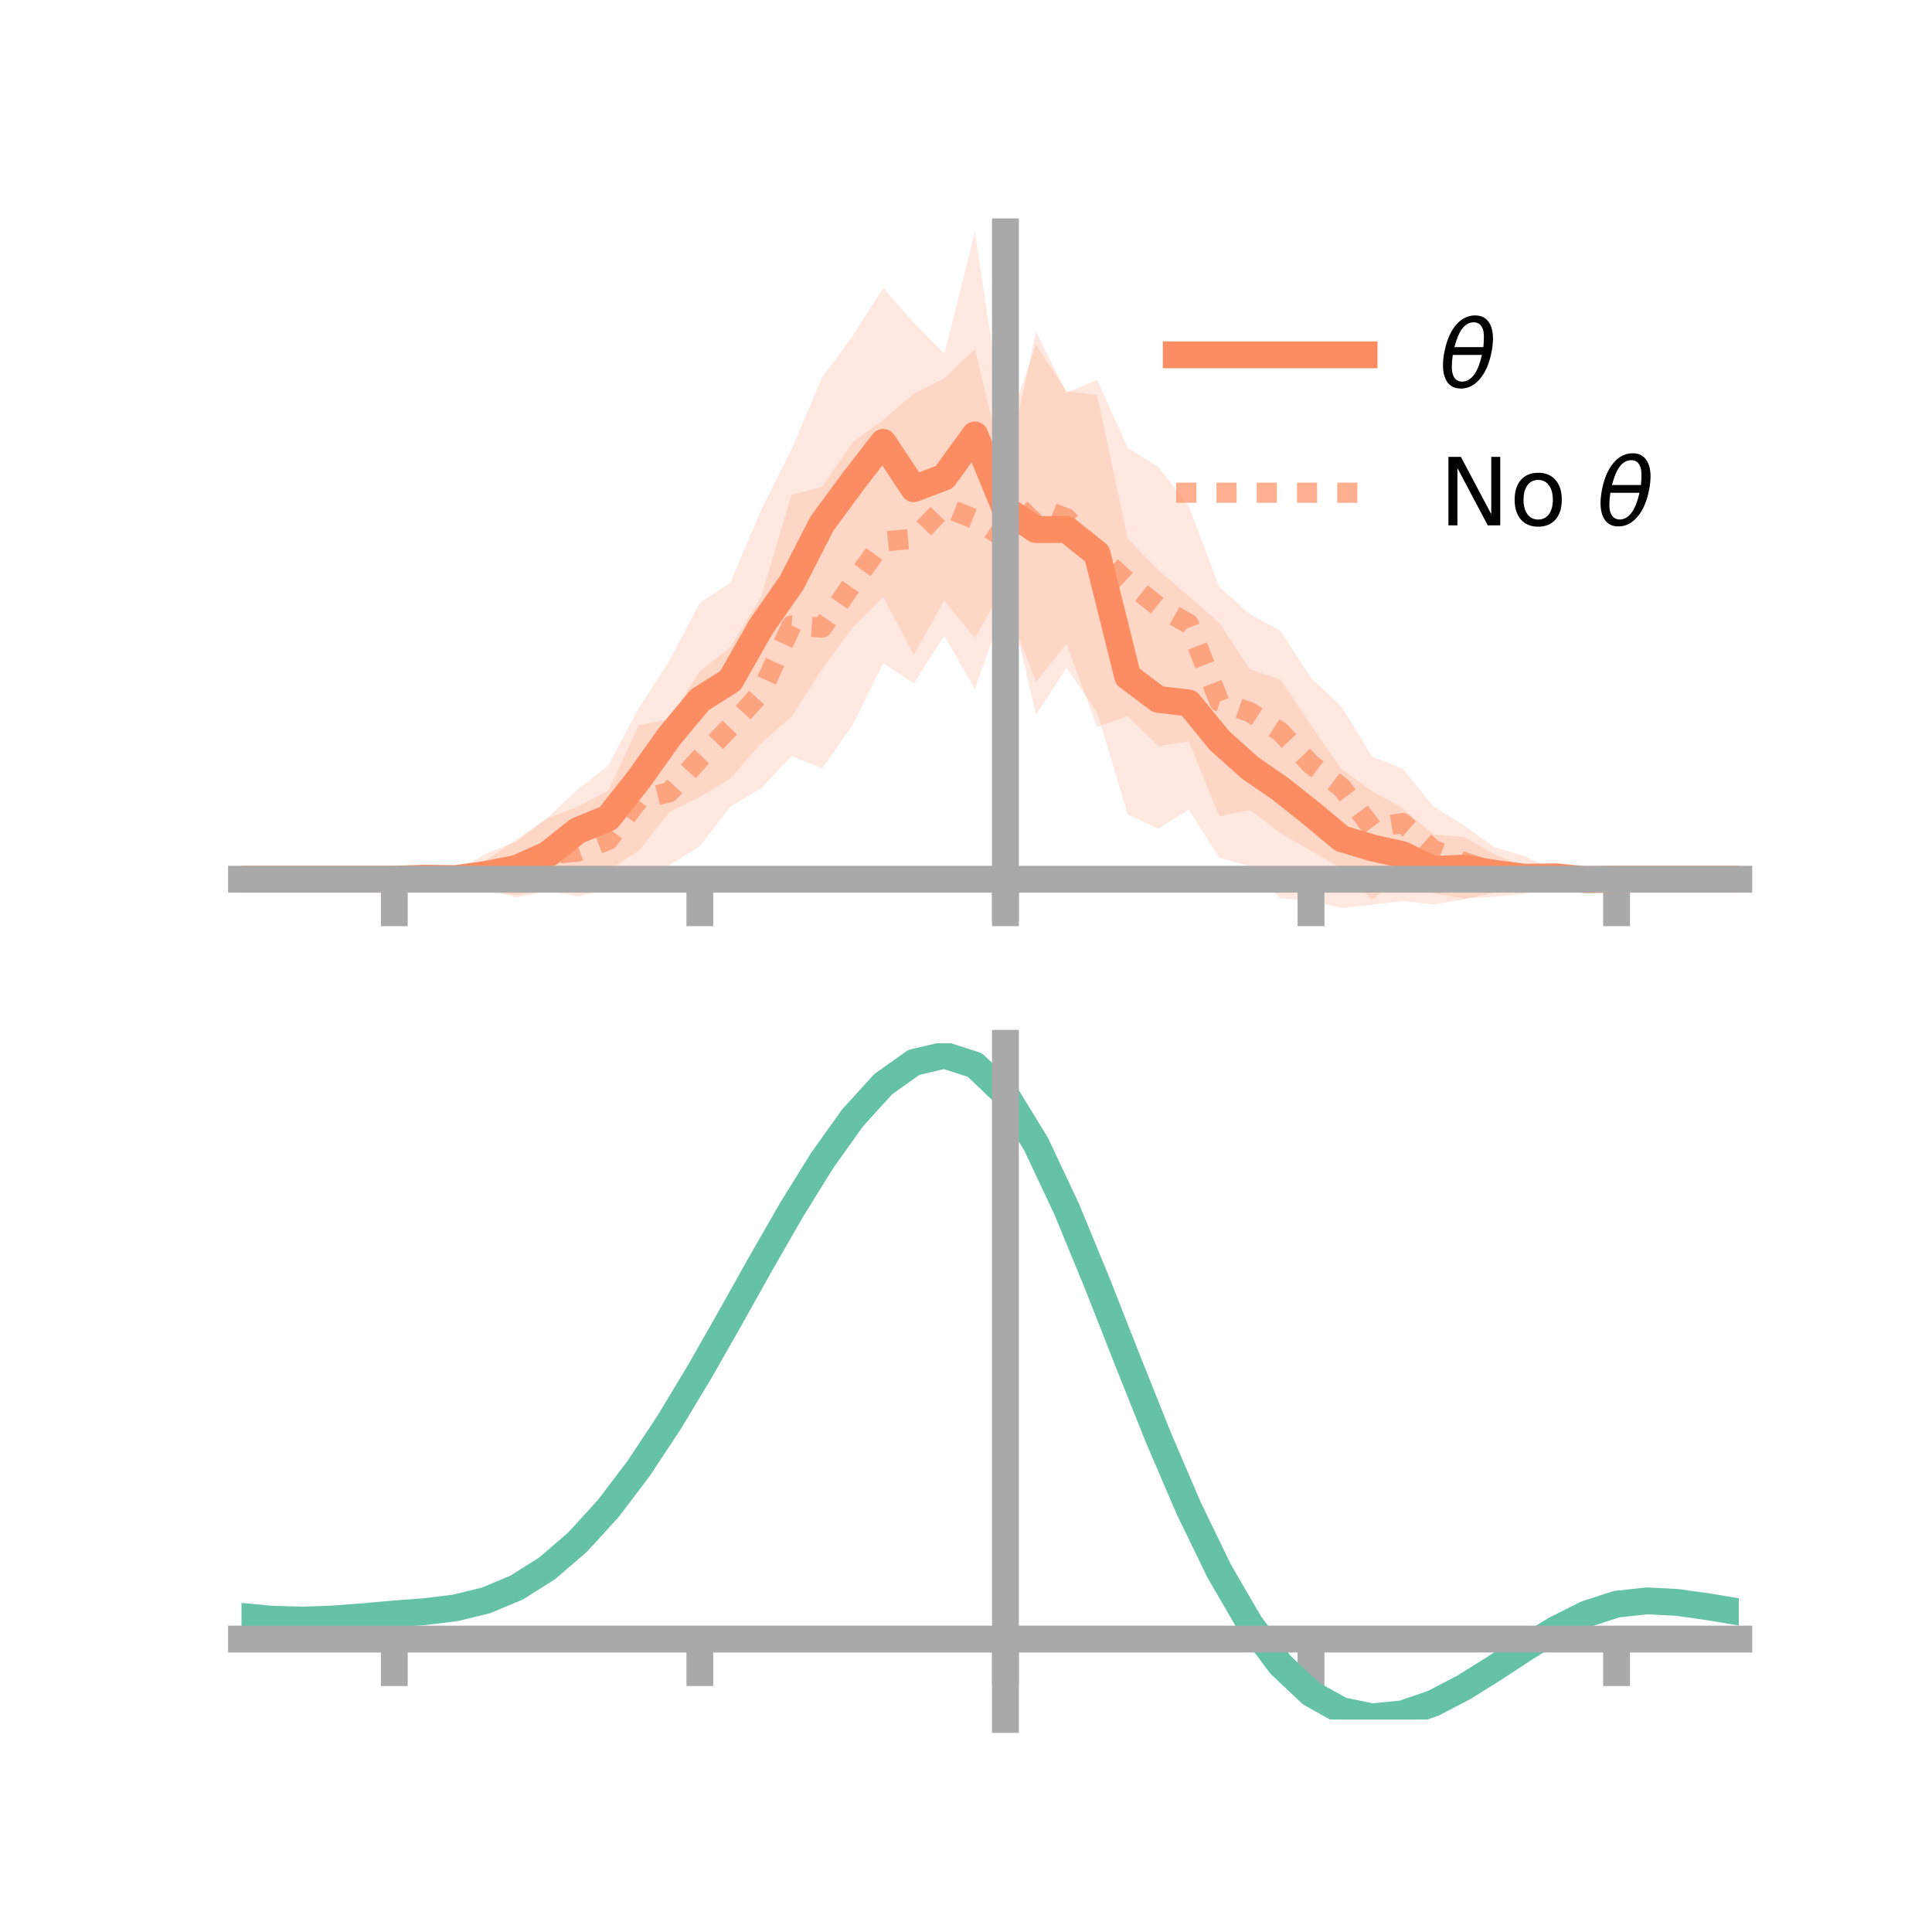 <?xml version="1.0" encoding="utf-8" standalone="no"?>
<!DOCTYPE svg PUBLIC "-//W3C//DTD SVG 1.1//EN"
  "http://www.w3.org/Graphics/SVG/1.1/DTD/svg11.dtd">
<!-- Created with matplotlib (https://matplotlib.org/) -->
<svg height="144pt" version="1.1" viewBox="0 0 144 144" width="144pt" xmlns="http://www.w3.org/2000/svg" xmlns:xlink="http://www.w3.org/1999/xlink">
 <defs>
  <style type="text/css">*{stroke-linecap:butt;stroke-linejoin:round;}</style>
 </defs>
 <g id="figure_1">
  <g id="patch_1">
   <path d="M 0 144 
L 144 144 
L 144 0 
L 0 0 
z
" style="fill:none;"/>
  </g>
  <g id="axes_1">
   <g id="patch_2">
    <path d="M 18 67.68 
L 129.6 67.68 
L 129.6 17.28 
L 18 17.28 
z
" style="fill:none;"/>
   </g>
   <g id="PolyCollection_1">
    <path clip-path="url(#pef108800a9)" d="M 18 65.531 
L 18 65.531 
L 20.278 65.531 
L 22.555 65.531 
L 24.833 65.531 
L 27.11 65.531 
L 29.388 65.512 
L 31.665 65.133 
L 33.943 64.804 
L 36.22 64.124 
L 38.498 62.574 
L 40.776 60.991 
L 43.053 58.835 
L 45.331 57.074 
L 47.608 52.769 
L 49.886 49.261 
L 52.163 44.93 
L 54.441 43.415 
L 56.718 38.039 
L 58.996 33.489 
L 61.273 28.149 
L 63.551 25.059 
L 65.829 21.458 
L 68.106 24.051 
L 70.384 26.369 
L 72.661 17.28 
L 74.939 32.384 
L 77.216 25.682 
L 79.494 29.159 
L 81.771 29.452 
L 84.049 40.137 
L 86.327 42.487 
L 88.604 44.444 
L 90.882 46.436 
L 93.159 49.89 
L 95.437 50.645 
L 97.714 54.066 
L 99.992 57.332 
L 102.269 58.962 
L 104.547 60.245 
L 106.824 62.201 
L 109.102 62.378 
L 111.38 63.675 
L 113.657 64.629 
L 115.935 64.314 
L 118.212 65.406 
L 120.49 65.524 
L 122.767 65.531 
L 125.045 65.531 
L 127.322 65.531 
L 129.6 65.531 
L 129.6 65.531 
L 129.6 65.531 
L 127.322 65.531 
L 125.045 65.531 
L 122.767 65.531 
L 120.49 65.54 
L 118.212 65.73 
L 115.935 66.385 
L 113.657 66.137 
L 111.38 66.509 
L 109.102 67.032 
L 106.824 67.411 
L 104.547 67.161 
L 102.269 67.426 
L 99.992 67.68 
L 97.714 67.142 
L 95.437 66.959 
L 93.159 64.566 
L 90.882 63.93 
L 88.604 60.345 
L 86.327 61.771 
L 84.049 60.7 
L 81.771 53.103 
L 79.494 49.763 
L 77.216 53.27 
L 74.939 43.525 
L 72.661 47.555 
L 70.384 44.746 
L 68.106 48.799 
L 65.829 44.49 
L 63.551 46.778 
L 61.273 49.871 
L 58.996 53.414 
L 56.718 55.404 
L 54.441 58.028 
L 52.163 59.39 
L 49.886 60.531 
L 47.608 63.42 
L 45.331 64.872 
L 43.053 64.98 
L 40.776 66.437 
L 38.498 66.88 
L 36.22 66.218 
L 33.943 66.164 
L 31.665 65.78 
L 29.388 65.545 
L 27.11 65.531 
L 24.833 65.531 
L 22.555 65.531 
L 20.278 65.531 
L 18 65.531 
z
" style="fill:#fc8d62;fill-opacity:0.2;"/>
   </g>
   <g id="PolyCollection_2">
    <path clip-path="url(#pef108800a9)" d="M 18 65.531 
L 18 65.531 
L 20.278 65.531 
L 22.555 65.531 
L 24.833 65.531 
L 27.11 65.531 
L 29.388 65.531 
L 31.665 65.207 
L 33.943 64.993 
L 36.22 63.611 
L 38.498 62.73 
L 40.776 60.999 
L 43.053 60.133 
L 45.331 58.945 
L 47.608 54.048 
L 49.886 53.606 
L 52.163 50.034 
L 54.441 48.229 
L 56.718 44.516 
L 58.996 36.887 
L 61.273 36.287 
L 63.551 32.973 
L 65.829 31.298 
L 68.106 29.358 
L 70.384 28.2 
L 72.661 26.018 
L 74.939 35.433 
L 77.216 24.75 
L 79.494 29.277 
L 81.771 28.306 
L 84.049 33.383 
L 86.327 34.802 
L 88.604 37.741 
L 90.882 43.749 
L 93.159 45.795 
L 95.437 47.004 
L 97.714 50.54 
L 99.992 52.668 
L 102.269 56.38 
L 104.547 57.304 
L 106.824 60.094 
L 109.102 61.513 
L 111.38 63.137 
L 113.657 63.822 
L 115.935 64.953 
L 118.212 65.418 
L 120.49 65.531 
L 122.767 65.531 
L 125.045 65.531 
L 127.322 65.531 
L 129.6 65.531 
L 129.6 65.531 
L 129.6 65.531 
L 127.322 65.531 
L 125.045 65.531 
L 122.767 65.531 
L 120.49 65.531 
L 118.212 65.693 
L 115.935 65.963 
L 113.657 66.623 
L 111.38 66.827 
L 109.102 66.98 
L 106.824 66.574 
L 104.547 65.387 
L 102.269 67.049 
L 99.992 64.709 
L 97.714 63.411 
L 95.437 62.104 
L 93.159 60.365 
L 90.882 60.853 
L 88.604 55.251 
L 86.327 55.62 
L 84.049 53.366 
L 81.771 54.202 
L 79.494 47.986 
L 77.216 50.823 
L 74.939 44.9 
L 72.661 51.363 
L 70.384 47.383 
L 68.106 50.941 
L 65.829 49.433 
L 63.551 54.037 
L 61.273 57.27 
L 58.996 56.352 
L 56.718 58.771 
L 54.441 60.123 
L 52.163 63.058 
L 49.886 64.496 
L 47.608 65.156 
L 45.331 66.281 
L 43.053 66.812 
L 40.776 66.377 
L 38.498 66.685 
L 36.22 66.503 
L 33.943 65.938 
L 31.665 65.756 
L 29.388 65.531 
L 27.11 65.531 
L 24.833 65.531 
L 22.555 65.531 
L 20.278 65.531 
L 18 65.531 
z
" style="fill:#fc8d62;fill-opacity:0.2;"/>
   </g>
   <g id="matplotlib.axis_1">
    <g id="xtick_1">
     <g id="line2d_1">
      <defs>
       <path d="M 0 0 
L 0 3.5 
" id="mcd750bd138" style="stroke:#a9a9a9;stroke-width:2;"/>
      </defs>
      <g>
       <use style="fill:#a9a9a9;stroke:#a9a9a9;stroke-width:2;" x="29.388" xlink:href="#mcd750bd138" y="65.531"/>
      </g>
     </g>
    </g>
    <g id="xtick_2">
     <g id="line2d_2">
      <g>
       <use style="fill:#a9a9a9;stroke:#a9a9a9;stroke-width:2;" x="52.163" xlink:href="#mcd750bd138" y="65.531"/>
      </g>
     </g>
    </g>
    <g id="xtick_3">
     <g id="line2d_3">
      <g>
       <use style="fill:#a9a9a9;stroke:#a9a9a9;stroke-width:2;" x="74.939" xlink:href="#mcd750bd138" y="65.531"/>
      </g>
     </g>
    </g>
    <g id="xtick_4">
     <g id="line2d_4">
      <g>
       <use style="fill:#a9a9a9;stroke:#a9a9a9;stroke-width:2;" x="97.714" xlink:href="#mcd750bd138" y="65.531"/>
      </g>
     </g>
    </g>
    <g id="xtick_5">
     <g id="line2d_5">
      <g>
       <use style="fill:#a9a9a9;stroke:#a9a9a9;stroke-width:2;" x="120.49" xlink:href="#mcd750bd138" y="65.531"/>
      </g>
     </g>
    </g>
   </g>
   <g id="matplotlib.axis_2"/>
   <g id="line2d_6">
    <path clip-path="url(#pef108800a9)" d="M 18 65.531 
L 20.278 65.531 
L 22.555 65.531 
L 24.833 65.531 
L 27.11 65.531 
L 29.388 65.529 
L 31.665 65.456 
L 33.943 65.484 
L 36.22 65.171 
L 38.498 64.727 
L 40.776 63.714 
L 43.053 61.908 
L 45.331 60.973 
L 47.608 58.094 
L 49.886 54.896 
L 52.163 52.16 
L 54.441 50.722 
L 56.718 46.722 
L 58.996 43.452 
L 61.273 39.01 
L 63.551 35.919 
L 65.829 32.974 
L 68.106 36.425 
L 70.384 35.558 
L 72.661 32.417 
L 74.939 37.954 
L 77.216 39.476 
L 79.494 39.461 
L 81.771 41.277 
L 84.049 50.418 
L 86.327 52.129 
L 88.604 52.394 
L 90.882 55.183 
L 93.159 57.228 
L 95.437 58.802 
L 97.714 60.604 
L 99.992 62.506 
L 102.269 63.194 
L 104.547 63.703 
L 106.824 64.806 
L 109.102 64.705 
L 111.38 65.092 
L 113.657 65.383 
L 115.935 65.35 
L 118.212 65.568 
L 120.49 65.532 
L 122.767 65.531 
L 125.045 65.531 
L 127.322 65.531 
L 129.6 65.531 
" style="fill:none;stroke:#fc8d62;stroke-linecap:square;stroke-width:2;"/>
   </g>
   <g id="line2d_7">
    <path clip-path="url(#pef108800a9)" d="M 18 65.531 
L 20.278 65.531 
L 22.555 65.531 
L 24.833 65.531 
L 27.11 65.531 
L 29.388 65.531 
L 31.665 65.481 
L 33.943 65.466 
L 36.22 65.057 
L 38.498 64.708 
L 40.776 63.688 
L 43.053 63.473 
L 45.331 62.613 
L 47.608 59.602 
L 49.886 59.051 
L 52.163 56.546 
L 54.441 54.176 
L 56.718 51.644 
L 58.996 46.62 
L 61.273 46.778 
L 63.551 43.505 
L 65.829 40.365 
L 68.106 40.15 
L 70.384 37.792 
L 72.661 38.691 
L 74.939 40.166 
L 77.216 37.787 
L 79.494 38.631 
L 81.771 41.254 
L 84.049 43.375 
L 86.327 45.211 
L 88.604 46.496 
L 90.882 52.301 
L 93.159 53.08 
L 95.437 54.554 
L 97.714 56.975 
L 99.992 58.689 
L 102.269 61.714 
L 104.547 61.345 
L 106.824 63.334 
L 109.102 64.247 
L 111.38 64.982 
L 113.657 65.222 
L 115.935 65.458 
L 118.212 65.556 
L 120.49 65.531 
L 122.767 65.531 
L 125.045 65.531 
L 127.322 65.531 
L 129.6 65.531 
" style="fill:none;stroke:#fc8d62;stroke-dasharray:1.5,1.5;stroke-dashoffset:0;stroke-opacity:0.7;stroke-width:1.5;"/>
   </g>
   <g id="patch_3">
    <path d="M 74.939 67.68 
L 74.939 17.28 
" style="fill:none;stroke:#a9a9a9;stroke-linecap:square;stroke-linejoin:miter;stroke-width:2;"/>
   </g>
   <g id="patch_4">
    <path d="M 129.6 67.68 
L 129.6 17.28 
" style="fill:none;"/>
   </g>
   <g id="patch_5">
    <path d="M 18 65.531 
L 129.6 65.531 
" style="fill:none;stroke:#a9a9a9;stroke-linecap:square;stroke-linejoin:miter;stroke-width:2;"/>
   </g>
   <g id="patch_6">
    <path d="M 18 17.28 
L 129.6 17.28 
" style="fill:none;"/>
   </g>
   <g id="legend_1">
    <g id="line2d_8">
     <path d="M 87.67 26.449 
L 101.67 26.449 
" style="fill:none;stroke:#fc8d62;stroke-linecap:square;stroke-width:2;"/>
    </g>
    <g id="line2d_9"/>
    <g id="text_1">
     <!-- $\theta$ -->
     <g transform="translate(107.27 28.899)scale(0.07 -0.07)">
      <defs>
       <path d="M 45.516 34.672 
L 14.453 34.672 
Q 12.359 20.062 14.5 13.875 
Q 17.188 6.25 24.469 6.25 
Q 31.781 6.25 37.359 13.922 
Q 42.234 20.656 45.516 34.672 
z
M 47.016 42.969 
Q 48.344 56.844 46.625 61.719 
Q 43.953 69.438 36.766 69.438 
Q 29.297 69.438 23.828 61.812 
Q 19.531 55.672 16.156 42.969 
z
M 38.188 76.766 
Q 49.906 76.766 54.594 66.406 
Q 59.281 56.109 55.719 37.844 
Q 52.203 19.625 43.453 9.281 
Q 34.766 -1.125 23.047 -1.125 
Q 11.281 -1.125 6.641 9.281 
Q 2 19.625 5.516 37.844 
Q 9.078 56.109 17.719 66.406 
Q 26.422 76.766 38.188 76.766 
z
" id="DejaVuSans-Oblique-952"/>
      </defs>
      <use transform="translate(0 0.234)" xlink:href="#DejaVuSans-Oblique-952"/>
     </g>
    </g>
    <g id="line2d_10">
     <path d="M 87.67 36.724 
L 101.67 36.724 
" style="fill:none;stroke:#fc8d62;stroke-dasharray:1.5,1.5;stroke-dashoffset:0;stroke-opacity:0.7;stroke-width:1.5;"/>
    </g>
    <g id="line2d_11"/>
    <g id="text_2">
     <!-- No $\theta$ -->
     <g transform="translate(107.27 39.174)scale(0.07 -0.07)">
      <defs>
       <path d="M 9.812 72.906 
L 23.094 72.906 
L 55.422 11.922 
L 55.422 72.906 
L 64.984 72.906 
L 64.984 0 
L 51.703 0 
L 19.391 60.984 
L 19.391 0 
L 9.812 0 
z
" id="DejaVuSans-78"/>
       <path d="M 30.609 48.391 
Q 23.391 48.391 19.188 42.75 
Q 14.984 37.109 14.984 27.297 
Q 14.984 17.484 19.156 11.844 
Q 23.344 6.203 30.609 6.203 
Q 37.797 6.203 41.984 11.859 
Q 46.188 17.531 46.188 27.297 
Q 46.188 37.016 41.984 42.703 
Q 37.797 48.391 30.609 48.391 
z
M 30.609 56 
Q 42.328 56 49.016 48.375 
Q 55.719 40.766 55.719 27.297 
Q 55.719 13.875 49.016 6.219 
Q 42.328 -1.422 30.609 -1.422 
Q 18.844 -1.422 12.172 6.219 
Q 5.516 13.875 5.516 27.297 
Q 5.516 40.766 12.172 48.375 
Q 18.844 56 30.609 56 
z
" id="DejaVuSans-111"/>
       <path id="DejaVuSans-32"/>
      </defs>
      <use transform="translate(0 0.234)" xlink:href="#DejaVuSans-78"/>
      <use transform="translate(74.805 0.234)" xlink:href="#DejaVuSans-111"/>
      <use transform="translate(135.986 0.234)" xlink:href="#DejaVuSans-32"/>
      <use transform="translate(167.773 0.234)" xlink:href="#DejaVuSans-Oblique-952"/>
     </g>
    </g>
   </g>
  </g>
  <g id="axes_2">
   <g id="patch_7">
    <path d="M 18 128.16 
L 129.6 128.16 
L 129.6 77.76 
L 18 77.76 
z
" style="fill:none;"/>
   </g>
   <g id="PolyCollection_3">
    <path clip-path="url(#p5ac870b494)" d="M 18 120.512 
L 18 120.437 
L 20.278 120.659 
L 22.555 120.721 
L 24.833 120.634 
L 27.11 120.446 
L 29.388 120.239 
L 31.665 120.062 
L 33.943 119.775 
L 36.22 119.215 
L 38.498 118.254 
L 40.776 116.802 
L 43.053 114.807 
L 45.331 112.26 
L 47.608 109.193 
L 49.886 105.674 
L 52.163 101.804 
L 54.441 97.714 
L 56.718 93.558 
L 58.996 89.51 
L 61.273 85.761 
L 63.551 82.508 
L 65.829 79.956 
L 68.106 78.308 
L 70.384 77.76 
L 72.661 78.504 
L 74.939 80.709 
L 77.216 84.469 
L 79.494 89.376 
L 81.771 94.978 
L 84.049 100.856 
L 86.327 106.642 
L 88.604 112.034 
L 90.882 116.799 
L 93.159 120.771 
L 95.437 123.856 
L 97.714 126.022 
L 99.992 127.3 
L 102.269 127.771 
L 104.547 127.55 
L 106.824 126.777 
L 109.102 125.608 
L 111.38 124.206 
L 113.657 122.736 
L 115.935 121.358 
L 118.212 120.224 
L 120.49 119.486 
L 122.767 119.242 
L 125.045 119.368 
L 127.322 119.699 
L 129.6 120.092 
L 129.6 120.192 
L 129.6 120.192 
L 127.322 119.823 
L 125.045 119.511 
L 122.767 119.395 
L 120.49 119.645 
L 118.212 120.389 
L 115.935 121.546 
L 113.657 122.965 
L 111.38 124.483 
L 109.102 125.93 
L 106.824 127.134 
L 104.547 127.929 
L 102.269 128.16 
L 99.992 127.694 
L 97.714 126.43 
L 95.437 124.303 
L 93.159 121.296 
L 90.882 117.438 
L 88.604 112.818 
L 86.327 107.589 
L 84.049 101.975 
L 81.771 96.266 
L 79.494 90.82 
L 77.216 86.047 
L 74.939 82.392 
L 72.661 80.253 
L 70.384 79.534 
L 68.106 80.066 
L 65.829 81.659 
L 63.551 84.119 
L 61.273 87.248 
L 58.996 90.849 
L 56.718 94.73 
L 54.441 98.709 
L 52.163 102.621 
L 49.886 106.321 
L 47.608 109.686 
L 45.331 112.623 
L 43.053 115.071 
L 40.776 117 
L 38.498 118.415 
L 36.22 119.358 
L 33.943 119.906 
L 31.665 120.184 
L 29.388 120.349 
L 27.11 120.541 
L 24.833 120.709 
L 22.555 120.78 
L 20.278 120.717 
L 18 120.512 
z
" style="fill:#66c2a5;fill-opacity:0.2;"/>
   </g>
   <g id="matplotlib.axis_3">
    <g id="xtick_6">
     <g id="line2d_12">
      <g>
       <use style="fill:#a9a9a9;stroke:#a9a9a9;stroke-width:2;" x="29.388" xlink:href="#mcd750bd138" y="122.168"/>
      </g>
     </g>
    </g>
    <g id="xtick_7">
     <g id="line2d_13">
      <g>
       <use style="fill:#a9a9a9;stroke:#a9a9a9;stroke-width:2;" x="52.163" xlink:href="#mcd750bd138" y="122.168"/>
      </g>
     </g>
    </g>
    <g id="xtick_8">
     <g id="line2d_14">
      <g>
       <use style="fill:#a9a9a9;stroke:#a9a9a9;stroke-width:2;" x="74.939" xlink:href="#mcd750bd138" y="122.168"/>
      </g>
     </g>
    </g>
    <g id="xtick_9">
     <g id="line2d_15">
      <g>
       <use style="fill:#a9a9a9;stroke:#a9a9a9;stroke-width:2;" x="97.714" xlink:href="#mcd750bd138" y="122.168"/>
      </g>
     </g>
    </g>
    <g id="xtick_10">
     <g id="line2d_16">
      <g>
       <use style="fill:#a9a9a9;stroke:#a9a9a9;stroke-width:2;" x="120.49" xlink:href="#mcd750bd138" y="122.168"/>
      </g>
     </g>
    </g>
   </g>
   <g id="matplotlib.axis_4"/>
   <g id="line2d_17">
    <path clip-path="url(#p5ac870b494)" d="M 18 120.475 
L 20.278 120.688 
L 22.555 120.751 
L 24.833 120.671 
L 27.11 120.494 
L 29.388 120.294 
L 31.665 120.123 
L 33.943 119.841 
L 36.22 119.286 
L 38.498 118.335 
L 40.776 116.901 
L 43.053 114.939 
L 45.331 112.442 
L 47.608 109.439 
L 49.886 105.997 
L 52.163 102.213 
L 54.441 98.212 
L 56.718 94.144 
L 58.996 90.18 
L 61.273 86.505 
L 63.551 83.314 
L 65.829 80.808 
L 68.106 79.187 
L 70.384 78.647 
L 72.661 79.378 
L 74.939 81.551 
L 77.216 85.258 
L 79.494 90.098 
L 81.771 95.622 
L 84.049 101.415 
L 86.327 107.116 
L 88.604 112.426 
L 90.882 117.119 
L 93.159 121.034 
L 95.437 124.079 
L 97.714 126.226 
L 99.992 127.497 
L 102.269 127.965 
L 104.547 127.739 
L 106.824 126.955 
L 109.102 125.769 
L 111.38 124.345 
L 113.657 122.851 
L 115.935 121.452 
L 118.212 120.306 
L 120.49 119.565 
L 122.767 119.319 
L 125.045 119.439 
L 127.322 119.761 
L 129.6 120.142 
" style="fill:none;stroke:#66c2a5;stroke-linecap:square;stroke-width:2;"/>
   </g>
   <g id="patch_8">
    <path d="M 74.939 128.16 
L 74.939 77.76 
" style="fill:none;stroke:#a9a9a9;stroke-linecap:square;stroke-linejoin:miter;stroke-width:2;"/>
   </g>
   <g id="patch_9">
    <path d="M 129.6 128.16 
L 129.6 77.76 
" style="fill:none;"/>
   </g>
   <g id="patch_10">
    <path d="M 18 122.168 
L 129.6 122.168 
" style="fill:none;stroke:#a9a9a9;stroke-linecap:square;stroke-linejoin:miter;stroke-width:2;"/>
   </g>
   <g id="patch_11">
    <path d="M 18 77.76 
L 129.6 77.76 
" style="fill:none;"/>
   </g>
  </g>
 </g>
 <defs>
  <clipPath id="pef108800a9">
   <rect height="50.4" width="111.6" x="18" y="17.28"/>
  </clipPath>
  <clipPath id="p5ac870b494">
   <rect height="50.4" width="111.6" x="18" y="77.76"/>
  </clipPath>
 </defs>
</svg>
